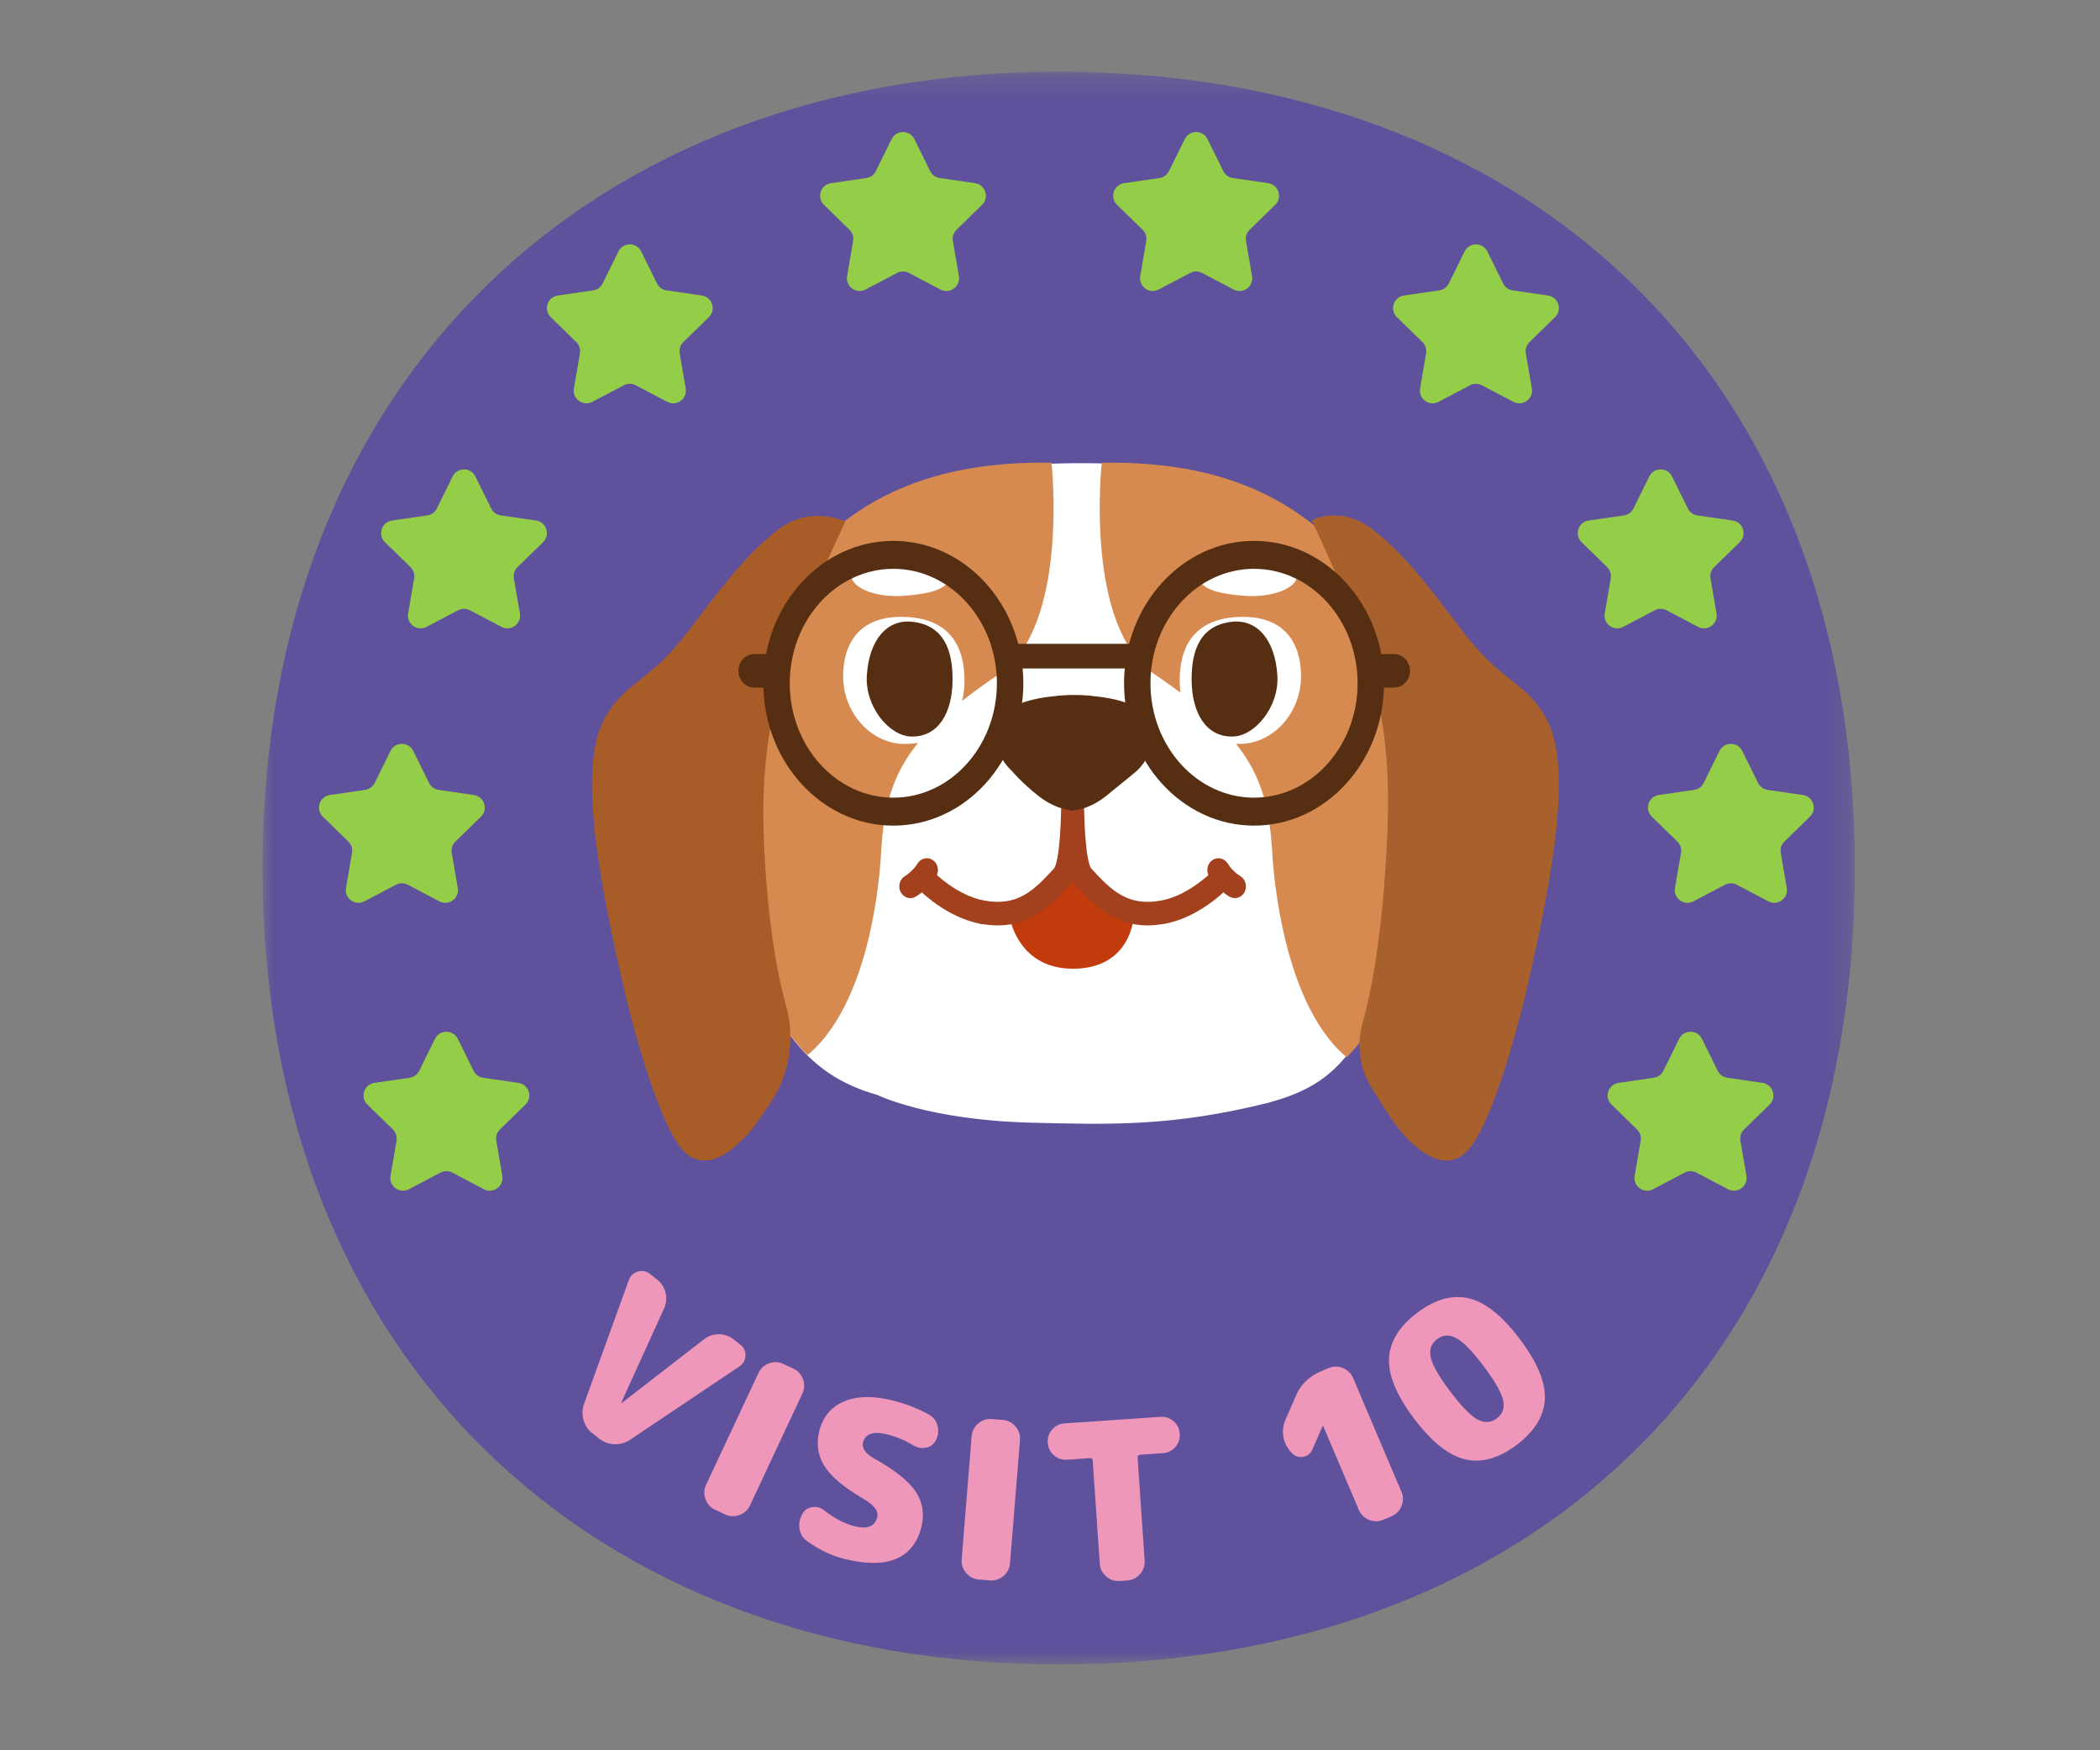 <svg width="96" height="80" viewBox="0 0 96 80" fill="none" xmlns="http://www.w3.org/2000/svg">
<rect x="0" y="0" width="96" height="80" fill="#808080" stroke="none"/>
<mask id="mask0" mask-type="alpha" maskUnits="userSpaceOnUse" x="12" y="3" width="73" height="74">
<path fill-rule="evenodd" clip-rule="evenodd" d="M12 3.279H84.795V76.074H12V3.279Z" fill="white"/>
</mask>
<g mask="url(#mask0)">
<path fill-rule="evenodd" clip-rule="evenodd" d="M84.795 39.677C84.795 62.512 69.719 76.075 48.398 76.075C27.075 76.075 12 62.131 12 39.677C12 17.223 27.166 3.279 48.398 3.279C69.629 3.279 84.795 16.842 84.795 39.677" fill="#5F519B"/>
</g>
<path fill-rule="evenodd" clip-rule="evenodd" d="M33.839 61.454C34.008 61.587 34.088 61.758 34.078 61.967C34.068 62.177 33.974 62.34 33.797 62.458L28.793 65.814C28.581 65.954 28.346 66.02 28.089 66.011C27.831 66.002 27.602 65.919 27.401 65.762L27.084 65.513C26.882 65.356 26.746 65.153 26.675 64.906C26.604 64.659 26.611 64.415 26.697 64.174L28.746 58.509C28.817 58.309 28.955 58.179 29.158 58.121C29.362 58.063 29.546 58.098 29.71 58.226L30.043 58.487C30.239 58.64 30.367 58.84 30.425 59.086C30.485 59.333 30.463 59.57 30.362 59.798L28.404 64.102C28.4 64.107 28.403 64.114 28.414 64.122C28.419 64.126 28.424 64.126 28.428 64.121L32.187 61.212C32.383 61.058 32.608 60.983 32.862 60.985C33.117 60.988 33.342 61.065 33.537 61.218L33.839 61.454Z" fill="#EF97BB"/>
<path fill-rule="evenodd" clip-rule="evenodd" d="M36.269 62.556C36.482 62.656 36.629 62.818 36.71 63.041C36.791 63.264 36.781 63.483 36.681 63.696L34.286 68.807C34.187 69.02 34.024 69.167 33.801 69.248C33.578 69.329 33.36 69.319 33.147 69.219L32.691 69.005C32.477 68.906 32.33 68.744 32.25 68.521C32.169 68.297 32.178 68.079 32.278 67.866L34.673 62.755C34.773 62.542 34.934 62.395 35.158 62.314C35.381 62.233 35.599 62.243 35.812 62.342L36.269 62.556Z" fill="#EF97BB"/>
<path fill-rule="evenodd" clip-rule="evenodd" d="M39.946 66.654C40.901 67.185 41.539 67.693 41.861 68.179C42.182 68.664 42.269 69.204 42.12 69.797C41.94 70.514 41.556 70.998 40.966 71.249C40.377 71.499 39.584 71.499 38.586 71.25C38 71.102 37.431 70.828 36.88 70.427C36.693 70.29 36.582 70.103 36.548 69.866C36.514 69.629 36.558 69.404 36.681 69.192C36.78 69.016 36.932 68.914 37.137 68.886C37.342 68.857 37.524 68.909 37.686 69.039C38.148 69.404 38.608 69.644 39.064 69.759C39.651 69.906 39.997 69.767 40.103 69.344C40.172 69.07 39.964 68.793 39.48 68.512C38.597 68 38.002 67.501 37.694 67.015C37.386 66.529 37.306 65.992 37.453 65.406C37.615 64.76 37.991 64.311 38.581 64.057C39.171 63.803 39.916 63.789 40.816 64.014C41.422 64.166 41.974 64.381 42.473 64.659C42.673 64.771 42.802 64.942 42.859 65.171C42.916 65.4 42.89 65.622 42.78 65.837C42.687 66.015 42.54 66.125 42.339 66.168C42.137 66.211 41.946 66.179 41.766 66.071C41.388 65.838 40.977 65.666 40.534 65.555C40.227 65.478 39.983 65.474 39.799 65.542C39.616 65.61 39.502 65.732 39.458 65.908C39.389 66.182 39.552 66.431 39.946 66.654" fill="#EF97BB"/>
<path fill-rule="evenodd" clip-rule="evenodd" d="M45.843 64.901C46.077 64.92 46.272 65.02 46.425 65.201C46.58 65.382 46.647 65.59 46.628 65.824L46.173 71.451C46.154 71.685 46.054 71.879 45.873 72.033C45.692 72.187 45.484 72.254 45.249 72.236L44.747 72.195C44.513 72.176 44.319 72.076 44.165 71.895C44.011 71.714 43.943 71.506 43.962 71.272L44.418 65.645C44.437 65.411 44.536 65.217 44.718 65.063C44.898 64.909 45.106 64.841 45.341 64.861L45.843 64.901Z" fill="#EF97BB"/>
<path fill-rule="evenodd" clip-rule="evenodd" d="M53.05 64.76C53.278 64.744 53.477 64.812 53.65 64.962C53.821 65.111 53.915 65.3 53.931 65.528C53.947 65.763 53.88 65.966 53.73 66.138C53.58 66.31 53.391 66.404 53.163 66.419L52.117 66.491C52.037 66.496 51.999 66.536 52.004 66.609L52.326 71.326C52.342 71.561 52.272 71.768 52.115 71.947C51.959 72.126 51.764 72.223 51.529 72.239L51.188 72.263C50.953 72.279 50.746 72.209 50.567 72.052C50.388 71.896 50.291 71.701 50.274 71.466L49.952 66.749C49.947 66.676 49.905 66.642 49.824 66.647L48.778 66.719C48.55 66.734 48.35 66.667 48.179 66.517C48.007 66.367 47.913 66.175 47.897 65.94C47.881 65.712 47.948 65.512 48.098 65.341C48.248 65.169 48.437 65.075 48.665 65.059L53.05 64.76Z" fill="#EF97BB"/>
<path fill-rule="evenodd" clip-rule="evenodd" d="M60.733 62.533C60.949 62.441 61.168 62.44 61.388 62.528C61.608 62.617 61.765 62.77 61.856 62.986L64.065 68.181C64.157 68.398 64.158 68.616 64.07 68.837C63.981 69.057 63.828 69.213 63.612 69.305L63.241 69.463C63.024 69.555 62.806 69.556 62.585 69.467C62.365 69.379 62.209 69.226 62.117 69.01L60.48 65.16L60.471 65.164L59.987 66.267C59.904 66.449 59.763 66.556 59.565 66.589C59.368 66.622 59.201 66.565 59.066 66.418L58.989 66.341C58.818 66.144 58.71 65.918 58.667 65.662C58.625 65.406 58.654 65.158 58.756 64.918L59.231 63.818C59.453 63.293 59.83 62.917 60.362 62.691L60.733 62.533Z" fill="#EF97BB"/>
<path fill-rule="evenodd" clip-rule="evenodd" d="M67.548 64.882C67.865 65.051 68.157 65.035 68.425 64.832C68.694 64.63 68.79 64.353 68.715 64.002C68.639 63.651 68.342 63.132 67.824 62.445C67.306 61.758 66.889 61.33 66.572 61.161C66.255 60.992 65.963 61.008 65.694 61.211C65.426 61.413 65.329 61.69 65.405 62.041C65.481 62.392 65.777 62.911 66.295 63.598C66.813 64.285 67.231 64.713 67.548 64.882M63.499 62.083C63.54 61.312 63.968 60.618 64.784 60.004C65.599 59.388 66.384 59.167 67.136 59.34C67.89 59.513 68.669 60.133 69.474 61.201C70.279 62.268 70.662 63.188 70.621 63.96C70.579 64.731 70.151 65.424 69.336 66.04C68.52 66.655 67.736 66.876 66.983 66.703C66.23 66.53 65.451 65.91 64.645 64.842C63.84 63.775 63.458 62.855 63.499 62.083" fill="#EF97BB"/>
<path fill-rule="evenodd" clip-rule="evenodd" d="M57.976 50.405C59.183 50.065 60.555 49.587 61.664 48.112C62.369 47.176 63.329 45.686 63.721 44.622C63.896 44.147 64.015 43.66 64.103 43.156C65.097 37.507 66.262 29.842 61.914 25.742C59.234 23.216 55.691 21.996 52.367 21.311C49.439 20.994 46.125 21.311 46.125 21.311C42.801 21.996 39.392 22.861 36.713 25.387C32.364 29.487 32.782 37.507 33.775 43.156C33.864 43.66 33.983 44.147 34.158 44.622C34.55 45.686 35.428 46.376 36.123 47.321C37.17 48.746 38.46 49.587 40.094 50.041C40.094 50.041 42.413 51.195 47.144 51.314C50.755 51.405 53.592 51.496 57.976 50.405" fill="white"/>
<path fill-rule="evenodd" clip-rule="evenodd" d="M48.069 21.152C48.069 21.152 48.892 28.62 45.675 30.807C41.484 33.656 40.514 35.424 40.287 38.801C40.287 38.801 40.092 45.58 36.92 48.218C36.92 48.218 33.702 45.369 33.731 39.513C33.757 34.231 35.206 26.819 37.818 24.476C40.287 22.26 43.505 21.073 48.069 21.152" fill="#D78A50"/>
<path fill-rule="evenodd" clip-rule="evenodd" d="M50.367 21.152C50.367 21.152 49.545 28.62 52.762 30.807C56.953 33.656 57.923 35.424 58.15 38.801C58.15 38.801 58.392 45.685 61.564 48.324C61.564 48.324 64.735 45.369 64.706 39.513C64.68 34.231 63.23 26.819 60.619 24.476C58.15 22.26 54.932 21.073 50.367 21.152" fill="#D78A50"/>
<path fill-rule="evenodd" clip-rule="evenodd" d="M41.303 27.233C40.043 27.323 38.947 26.885 38.91 26.304C38.864 25.584 39.842 25.167 41.103 25.077C42.363 24.988 43.464 25.169 43.518 26.019C43.576 26.926 42.563 27.143 41.303 27.233" fill="white"/>
<path fill-rule="evenodd" clip-rule="evenodd" d="M56.916 27.233C58.177 27.323 59.273 26.885 59.31 26.304C59.356 25.584 58.377 25.167 57.117 25.077C55.857 24.988 54.756 25.169 54.702 26.019C54.644 26.926 55.656 27.143 56.916 27.233" fill="white"/>
<path fill-rule="evenodd" clip-rule="evenodd" d="M38.545 31.017C38.592 32.604 39.811 33.971 41.302 34.001C43.151 34.038 44.061 32.796 44.09 31.208C44.118 29.62 43.479 28.241 41.296 28.196C38.967 28.149 38.51 29.818 38.545 31.017" fill="white"/>
<path fill-rule="evenodd" clip-rule="evenodd" d="M39.627 30.866C39.533 32.298 40.65 33.641 41.657 33.665C42.906 33.695 43.523 32.569 43.545 31.133C43.567 29.697 43.132 28.553 41.663 28.416C40.575 28.314 39.735 29.203 39.627 30.866" fill="#562E12"/>
<path fill-rule="evenodd" clip-rule="evenodd" d="M59.967 23.79C59.967 23.79 61.264 23.052 62.76 24.212C64.24 25.36 65.255 26.745 66.951 28.961C68.647 31.177 69.744 31.177 70.642 32.759C71.54 34.342 71.64 37.402 69.744 45.422C69.744 45.422 68.248 51.858 66.851 52.808C65.872 53.474 64.852 52.593 64.157 51.858C63.849 51.533 63.225 50.566 62.691 49.702C62.148 48.825 62.008 47.741 62.293 46.737C62.635 45.534 63.06 43.454 63.309 40.067C63.758 33.973 63.309 30.887 59.967 23.79" fill="#A8602C"/>
<path fill-rule="evenodd" clip-rule="evenodd" d="M38.642 23.843C38.642 23.843 37.062 23.052 35.565 24.213C34.086 25.36 33.071 26.745 31.375 28.961C29.678 31.177 28.581 31.177 27.683 32.76C26.785 34.343 26.685 37.403 28.581 45.422C28.581 45.422 30.078 51.859 31.474 52.809C32.453 53.474 33.473 52.594 34.168 51.859C34.388 51.627 34.797 51.047 35.226 50.405C36.089 49.116 36.362 47.479 35.934 45.965C35.59 44.743 35.222 42.867 35.016 40.067C34.567 33.973 35.3 30.94 38.642 23.843" fill="#A85D29"/>
<path fill-rule="evenodd" clip-rule="evenodd" d="M46.137 41.838C46.137 41.838 46.493 44.438 49.306 44.269C51.679 44.126 51.814 41.981 51.814 41.981C51.814 41.981 49.239 39.764 48.974 39.264C48.974 39.264 47.622 41.409 46.137 41.838" fill="#C13B0C"/>
<path fill-rule="evenodd" clip-rule="evenodd" d="M45.62 42.297C45.375 42.297 45.114 42.274 44.834 42.225C44.557 42.175 44.371 41.898 44.417 41.605C44.464 41.313 44.726 41.116 45.003 41.164C46.484 41.428 47.225 40.752 48.186 39.691C48.42 39.389 48.566 37.461 48.494 35.569C48.483 35.272 48.701 35.022 48.981 35.011C49.263 34.995 49.498 35.229 49.51 35.526C49.556 36.755 49.592 39.693 48.92 40.435C47.999 41.452 47.097 42.297 45.62 42.297" fill="#A3411F"/>
<path fill-rule="evenodd" clip-rule="evenodd" d="M44.92 42.232C44.892 42.232 44.863 42.229 44.835 42.224C43.271 41.946 42.047 40.702 41.996 40.649C41.794 40.443 41.79 40.102 41.986 39.889C42.181 39.677 42.503 39.672 42.704 39.878C42.72 39.895 43.762 40.943 45.004 41.164C45.28 41.213 45.467 41.491 45.42 41.783C45.379 42.046 45.163 42.232 44.92 42.232" fill="#A3411F"/>
<path fill-rule="evenodd" clip-rule="evenodd" d="M41.618 41.05C41.435 41.05 41.258 40.945 41.167 40.761C41.038 40.499 41.133 40.176 41.379 40.037C41.392 40.03 41.714 39.839 41.945 39.469C42.099 39.221 42.414 39.152 42.649 39.315C42.883 39.479 42.948 39.812 42.794 40.06C42.417 40.665 41.91 40.957 41.853 40.988C41.778 41.03 41.697 41.05 41.618 41.05" fill="#A3411F"/>
<path fill-rule="evenodd" clip-rule="evenodd" d="M52.449 42.297C50.972 42.297 50.07 41.452 49.149 40.434C48.477 39.693 48.513 36.754 48.559 35.526C48.571 35.229 48.809 35 49.088 35.01C49.368 35.022 49.586 35.272 49.575 35.568C49.503 37.461 49.648 39.389 49.885 39.694C50.844 40.752 51.584 41.428 53.066 41.164C54.311 40.943 55.355 39.889 55.366 39.878C55.568 39.672 55.889 39.678 56.084 39.89C56.279 40.103 56.275 40.443 56.074 40.649C56.022 40.702 54.798 41.946 53.235 42.224C52.955 42.274 52.694 42.297 52.449 42.297" fill="#A3411F"/>
<path fill-rule="evenodd" clip-rule="evenodd" d="M56.45 41.05C56.371 41.05 56.291 41.03 56.216 40.989C56.159 40.957 55.652 40.666 55.275 40.06C55.121 39.812 55.186 39.479 55.42 39.315C55.655 39.152 55.97 39.221 56.124 39.469C56.358 39.845 56.687 40.036 56.69 40.038C56.935 40.179 57.029 40.503 56.898 40.764C56.806 40.946 56.631 41.05 56.45 41.05" fill="#A3411F"/>
<path fill-rule="evenodd" clip-rule="evenodd" d="M48.33 31.797C49.458 31.726 51.531 31.784 52.431 32.679C53.143 33.386 52.568 34.707 51.939 35.257C51.939 35.257 51.363 35.741 50.554 36.39C49.691 37.082 48.919 37.046 48.919 37.046" fill="#562E12"/>
<path fill-rule="evenodd" clip-rule="evenodd" d="M49.885 31.797C48.757 31.726 46.684 31.784 45.784 32.679C45.072 33.386 45.647 34.707 46.276 35.257C46.276 35.257 46.724 35.794 47.485 36.39C48.355 37.071 49.12 37.046 49.12 37.046" fill="#562E12"/>
<path fill-rule="evenodd" clip-rule="evenodd" d="M40.838 25.999C38.227 25.999 36.103 28.345 36.103 31.229C36.103 34.113 38.227 36.459 40.838 36.459C43.448 36.459 45.572 34.113 45.572 31.229C45.572 28.345 43.448 25.999 40.838 25.999M40.838 37.737C37.561 37.737 34.895 34.818 34.895 31.229C34.895 27.64 37.561 24.721 40.838 24.721C44.115 24.721 46.781 27.64 46.781 31.229C46.781 34.818 44.115 37.737 40.838 37.737" fill="#562E12"/>
<path fill-rule="evenodd" clip-rule="evenodd" d="M57.328 25.999C54.717 25.999 52.593 28.345 52.593 31.229C52.593 34.113 54.717 36.459 57.328 36.459C59.938 36.459 62.062 34.113 62.062 31.229C62.062 28.345 59.938 25.999 57.328 25.999M57.328 37.737C54.051 37.737 51.385 34.818 51.385 31.229C51.385 27.64 54.051 24.721 57.328 24.721C60.605 24.721 63.271 27.64 63.271 31.229C63.271 34.818 60.605 37.737 57.328 37.737" fill="#562E12"/>
<mask id="mask1" mask-type="alpha" maskUnits="userSpaceOnUse" x="12" y="3" width="73" height="74">
<path fill-rule="evenodd" clip-rule="evenodd" d="M12 76.075H84.795V3.279H12V76.075Z" fill="white"/>
</mask>
<g mask="url(#mask1)">
<path fill-rule="evenodd" clip-rule="evenodd" d="M46.492 30.553H51.989V29.428H46.492V30.553Z" fill="#562E12"/>
<path fill-rule="evenodd" clip-rule="evenodd" d="M35.126 31.428H34.481C34.081 31.428 33.756 31.085 33.756 30.662C33.756 30.238 34.081 29.895 34.481 29.895H35.126C35.526 29.895 35.851 30.238 35.851 30.662C35.851 31.085 35.526 31.428 35.126 31.428" fill="#562E12"/>
<path fill-rule="evenodd" clip-rule="evenodd" d="M63.732 31.428H62.973C62.573 31.428 62.248 31.085 62.248 30.662C62.248 30.238 62.573 29.895 62.973 29.895H63.732C64.132 29.895 64.457 30.238 64.457 30.662C64.457 31.085 64.132 31.428 63.732 31.428" fill="#562E12"/>
<path fill-rule="evenodd" clip-rule="evenodd" d="M59.474 31.017C59.427 32.604 58.207 33.971 56.716 34.001C54.868 34.038 53.958 32.796 53.929 31.208C53.9 29.62 54.539 28.241 56.722 28.196C59.052 28.149 59.509 29.818 59.474 31.017" fill="white"/>
<path fill-rule="evenodd" clip-rule="evenodd" d="M58.394 30.866C58.487 32.298 57.371 33.641 56.364 33.665C55.115 33.695 54.498 32.569 54.475 31.133C54.453 29.697 54.888 28.553 56.357 28.416C57.444 28.314 58.285 29.203 58.394 30.866" fill="#562E12"/>
<path fill-rule="evenodd" clip-rule="evenodd" d="M18.892 34.324L19.614 35.785C19.698 35.956 19.862 36.075 20.051 36.103L21.663 36.337C22.14 36.407 22.33 36.992 21.985 37.328L20.819 38.465C20.682 38.599 20.619 38.791 20.651 38.979L20.927 40.586C21.008 41.06 20.51 41.422 20.084 41.197L18.642 40.439C18.473 40.35 18.271 40.35 18.102 40.439L16.659 41.197C16.233 41.422 15.735 41.06 15.817 40.586L16.092 38.979C16.124 38.791 16.062 38.599 15.925 38.465L14.758 37.328C14.413 36.992 14.604 36.407 15.08 36.337L16.692 36.103C16.881 36.075 17.045 35.956 17.13 35.785L17.851 34.324C18.064 33.892 18.679 33.892 18.892 34.324" fill="#94CE49"/>
<path fill-rule="evenodd" clip-rule="evenodd" d="M21.732 21.779L22.454 23.24C22.538 23.412 22.702 23.53 22.891 23.558L24.503 23.792C24.98 23.861 25.17 24.447 24.826 24.783L23.658 25.92C23.521 26.054 23.459 26.246 23.491 26.434L23.767 28.041C23.848 28.515 23.35 28.877 22.924 28.653L21.482 27.894C21.313 27.805 21.11 27.805 20.941 27.894L19.499 28.653C19.073 28.877 18.575 28.515 18.657 28.041L18.932 26.434C18.964 26.246 18.902 26.054 18.765 25.92L17.598 24.783C17.253 24.447 17.444 23.861 17.92 23.792L19.533 23.558C19.721 23.53 19.885 23.412 19.97 23.24L20.691 21.779C20.904 21.347 21.519 21.347 21.732 21.779" fill="#94CE49"/>
<path fill-rule="evenodd" clip-rule="evenodd" d="M29.312 11.494L30.034 12.955C30.118 13.126 30.282 13.245 30.471 13.273L32.083 13.507C32.56 13.576 32.75 14.162 32.405 14.498L31.238 15.635C31.102 15.768 31.039 15.961 31.071 16.149L31.347 17.755C31.428 18.23 30.93 18.591 30.504 18.367L29.062 17.609C28.893 17.52 28.69 17.52 28.521 17.609L27.079 18.367C26.653 18.591 26.155 18.23 26.236 17.755L26.512 16.149C26.544 15.961 26.482 15.768 26.345 15.635L25.178 14.498C24.833 14.162 25.023 13.576 25.5 13.507L27.113 13.273C27.302 13.245 27.465 13.126 27.55 12.955L28.271 11.494C28.484 11.062 29.099 11.062 29.312 11.494" fill="#94CE49"/>
<path fill-rule="evenodd" clip-rule="evenodd" d="M41.801 6.359L42.522 7.82C42.606 7.992 42.77 8.11 42.959 8.138L44.572 8.372C45.048 8.442 45.238 9.027 44.894 9.363L43.727 10.501C43.59 10.634 43.527 10.826 43.56 11.014L43.835 12.621C43.917 13.095 43.419 13.457 42.993 13.233L41.55 12.475C41.381 12.385 41.179 12.385 41.01 12.475L39.567 13.233C39.141 13.457 38.643 13.095 38.725 12.621L39 11.014C39.032 10.826 38.97 10.634 38.833 10.501L37.666 9.363C37.322 9.027 37.512 8.442 37.988 8.372L39.601 8.138C39.79 8.11 39.953 7.992 40.038 7.82L40.759 6.359C40.972 5.927 41.588 5.927 41.801 6.359" fill="#94CE49"/>
<path fill-rule="evenodd" clip-rule="evenodd" d="M78.605 34.324L77.884 35.785C77.799 35.956 77.636 36.075 77.446 36.103L75.834 36.337C75.357 36.407 75.167 36.992 75.512 37.328L76.679 38.465C76.816 38.599 76.878 38.791 76.846 38.979L76.57 40.586C76.489 41.06 76.987 41.422 77.413 41.197L78.856 40.439C79.025 40.35 79.227 40.35 79.396 40.439L80.839 41.197C81.264 41.422 81.762 41.06 81.681 40.586L81.406 38.979C81.373 38.791 81.436 38.599 81.573 38.465L82.74 37.328C83.084 36.992 82.894 36.407 82.418 36.337L80.805 36.103C80.616 36.075 80.452 35.956 80.368 35.785L79.647 34.324C79.433 33.892 78.818 33.892 78.605 34.324" fill="#94CE49"/>
<path fill-rule="evenodd" clip-rule="evenodd" d="M75.394 21.779L74.673 23.24C74.588 23.412 74.424 23.53 74.236 23.558L72.623 23.792C72.147 23.861 71.956 24.447 72.301 24.783L73.468 25.92C73.605 26.054 73.667 26.246 73.635 26.434L73.359 28.041C73.278 28.515 73.776 28.877 74.202 28.653L75.644 27.894C75.814 27.805 76.016 27.805 76.185 27.894L77.627 28.653C78.053 28.877 78.551 28.515 78.47 28.041L78.195 26.434C78.162 26.246 78.224 26.054 78.362 25.92L79.529 24.783C79.873 24.447 79.683 23.861 79.207 23.792L77.594 23.558C77.405 23.53 77.241 23.412 77.157 23.24L76.436 21.779C76.222 21.347 75.607 21.347 75.394 21.779" fill="#94CE49"/>
<path fill-rule="evenodd" clip-rule="evenodd" d="M66.953 11.494L66.231 12.955C66.147 13.126 65.983 13.245 65.794 13.273L64.182 13.507C63.705 13.576 63.515 14.162 63.86 14.498L65.026 15.635C65.163 15.768 65.226 15.961 65.194 16.149L64.918 17.755C64.837 18.23 65.335 18.591 65.76 18.367L67.203 17.609C67.372 17.52 67.574 17.52 67.743 17.609L69.186 18.367C69.612 18.591 70.11 18.23 70.028 17.755L69.753 16.149C69.721 15.961 69.783 15.768 69.92 15.635L71.087 14.498C71.432 14.162 71.241 13.576 70.765 13.507L69.153 13.273C68.963 13.245 68.8 13.126 68.715 12.955L67.994 11.494C67.781 11.062 67.166 11.062 66.953 11.494" fill="#94CE49"/>
<path fill-rule="evenodd" clip-rule="evenodd" d="M54.16 6.359L53.438 7.82C53.354 7.992 53.19 8.11 53.001 8.138L51.389 8.372C50.912 8.442 50.722 9.027 51.066 9.363L52.234 10.501C52.37 10.634 52.433 10.826 52.401 11.014L52.125 12.621C52.044 13.095 52.542 13.457 52.968 13.233L54.41 12.475C54.579 12.385 54.782 12.385 54.95 12.475L56.393 13.233C56.819 13.457 57.317 13.095 57.236 12.621L56.96 11.014C56.928 10.826 56.99 10.634 57.127 10.501L58.294 9.363C58.639 9.027 58.448 8.442 57.972 8.372L56.359 8.138C56.17 8.11 56.007 7.992 55.922 7.82L55.201 6.359C54.988 5.927 54.373 5.927 54.16 6.359" fill="#94CE49"/>
<path fill-rule="evenodd" clip-rule="evenodd" d="M20.928 47.482L21.649 48.943C21.733 49.115 21.897 49.234 22.086 49.261L23.699 49.495C24.175 49.565 24.365 50.15 24.021 50.486L22.854 51.623C22.717 51.757 22.654 51.949 22.687 52.137L22.962 53.744C23.044 54.218 22.546 54.58 22.12 54.356L20.677 53.597C20.508 53.508 20.306 53.508 20.137 53.597L18.694 54.356C18.268 54.58 17.77 54.218 17.852 53.744L18.127 52.137C18.159 51.949 18.097 51.757 17.96 51.623L16.793 50.486C16.448 50.15 16.639 49.565 17.115 49.495L18.728 49.261C18.917 49.234 19.08 49.115 19.165 48.943L19.886 47.482C20.099 47.05 20.715 47.05 20.928 47.482" fill="#94CE49"/>
<path fill-rule="evenodd" clip-rule="evenodd" d="M76.761 47.482L76.04 48.943C75.955 49.115 75.792 49.234 75.603 49.261L73.99 49.495C73.513 49.565 73.324 50.15 73.668 50.486L74.835 51.623C74.972 51.757 75.034 51.949 75.002 52.137L74.727 53.744C74.645 54.218 75.143 54.58 75.569 54.356L77.012 53.597C77.181 53.508 77.383 53.508 77.552 53.597L78.995 54.356C79.421 54.58 79.918 54.218 79.837 53.744L79.562 52.137C79.53 51.949 79.592 51.757 79.729 51.623L80.896 50.486C81.24 50.15 81.05 49.565 80.574 49.495L78.961 49.261C78.772 49.234 78.609 49.115 78.524 48.943L77.803 47.482C77.59 47.05 76.974 47.05 76.761 47.482" fill="#94CE49"/>
</g>
</svg>
